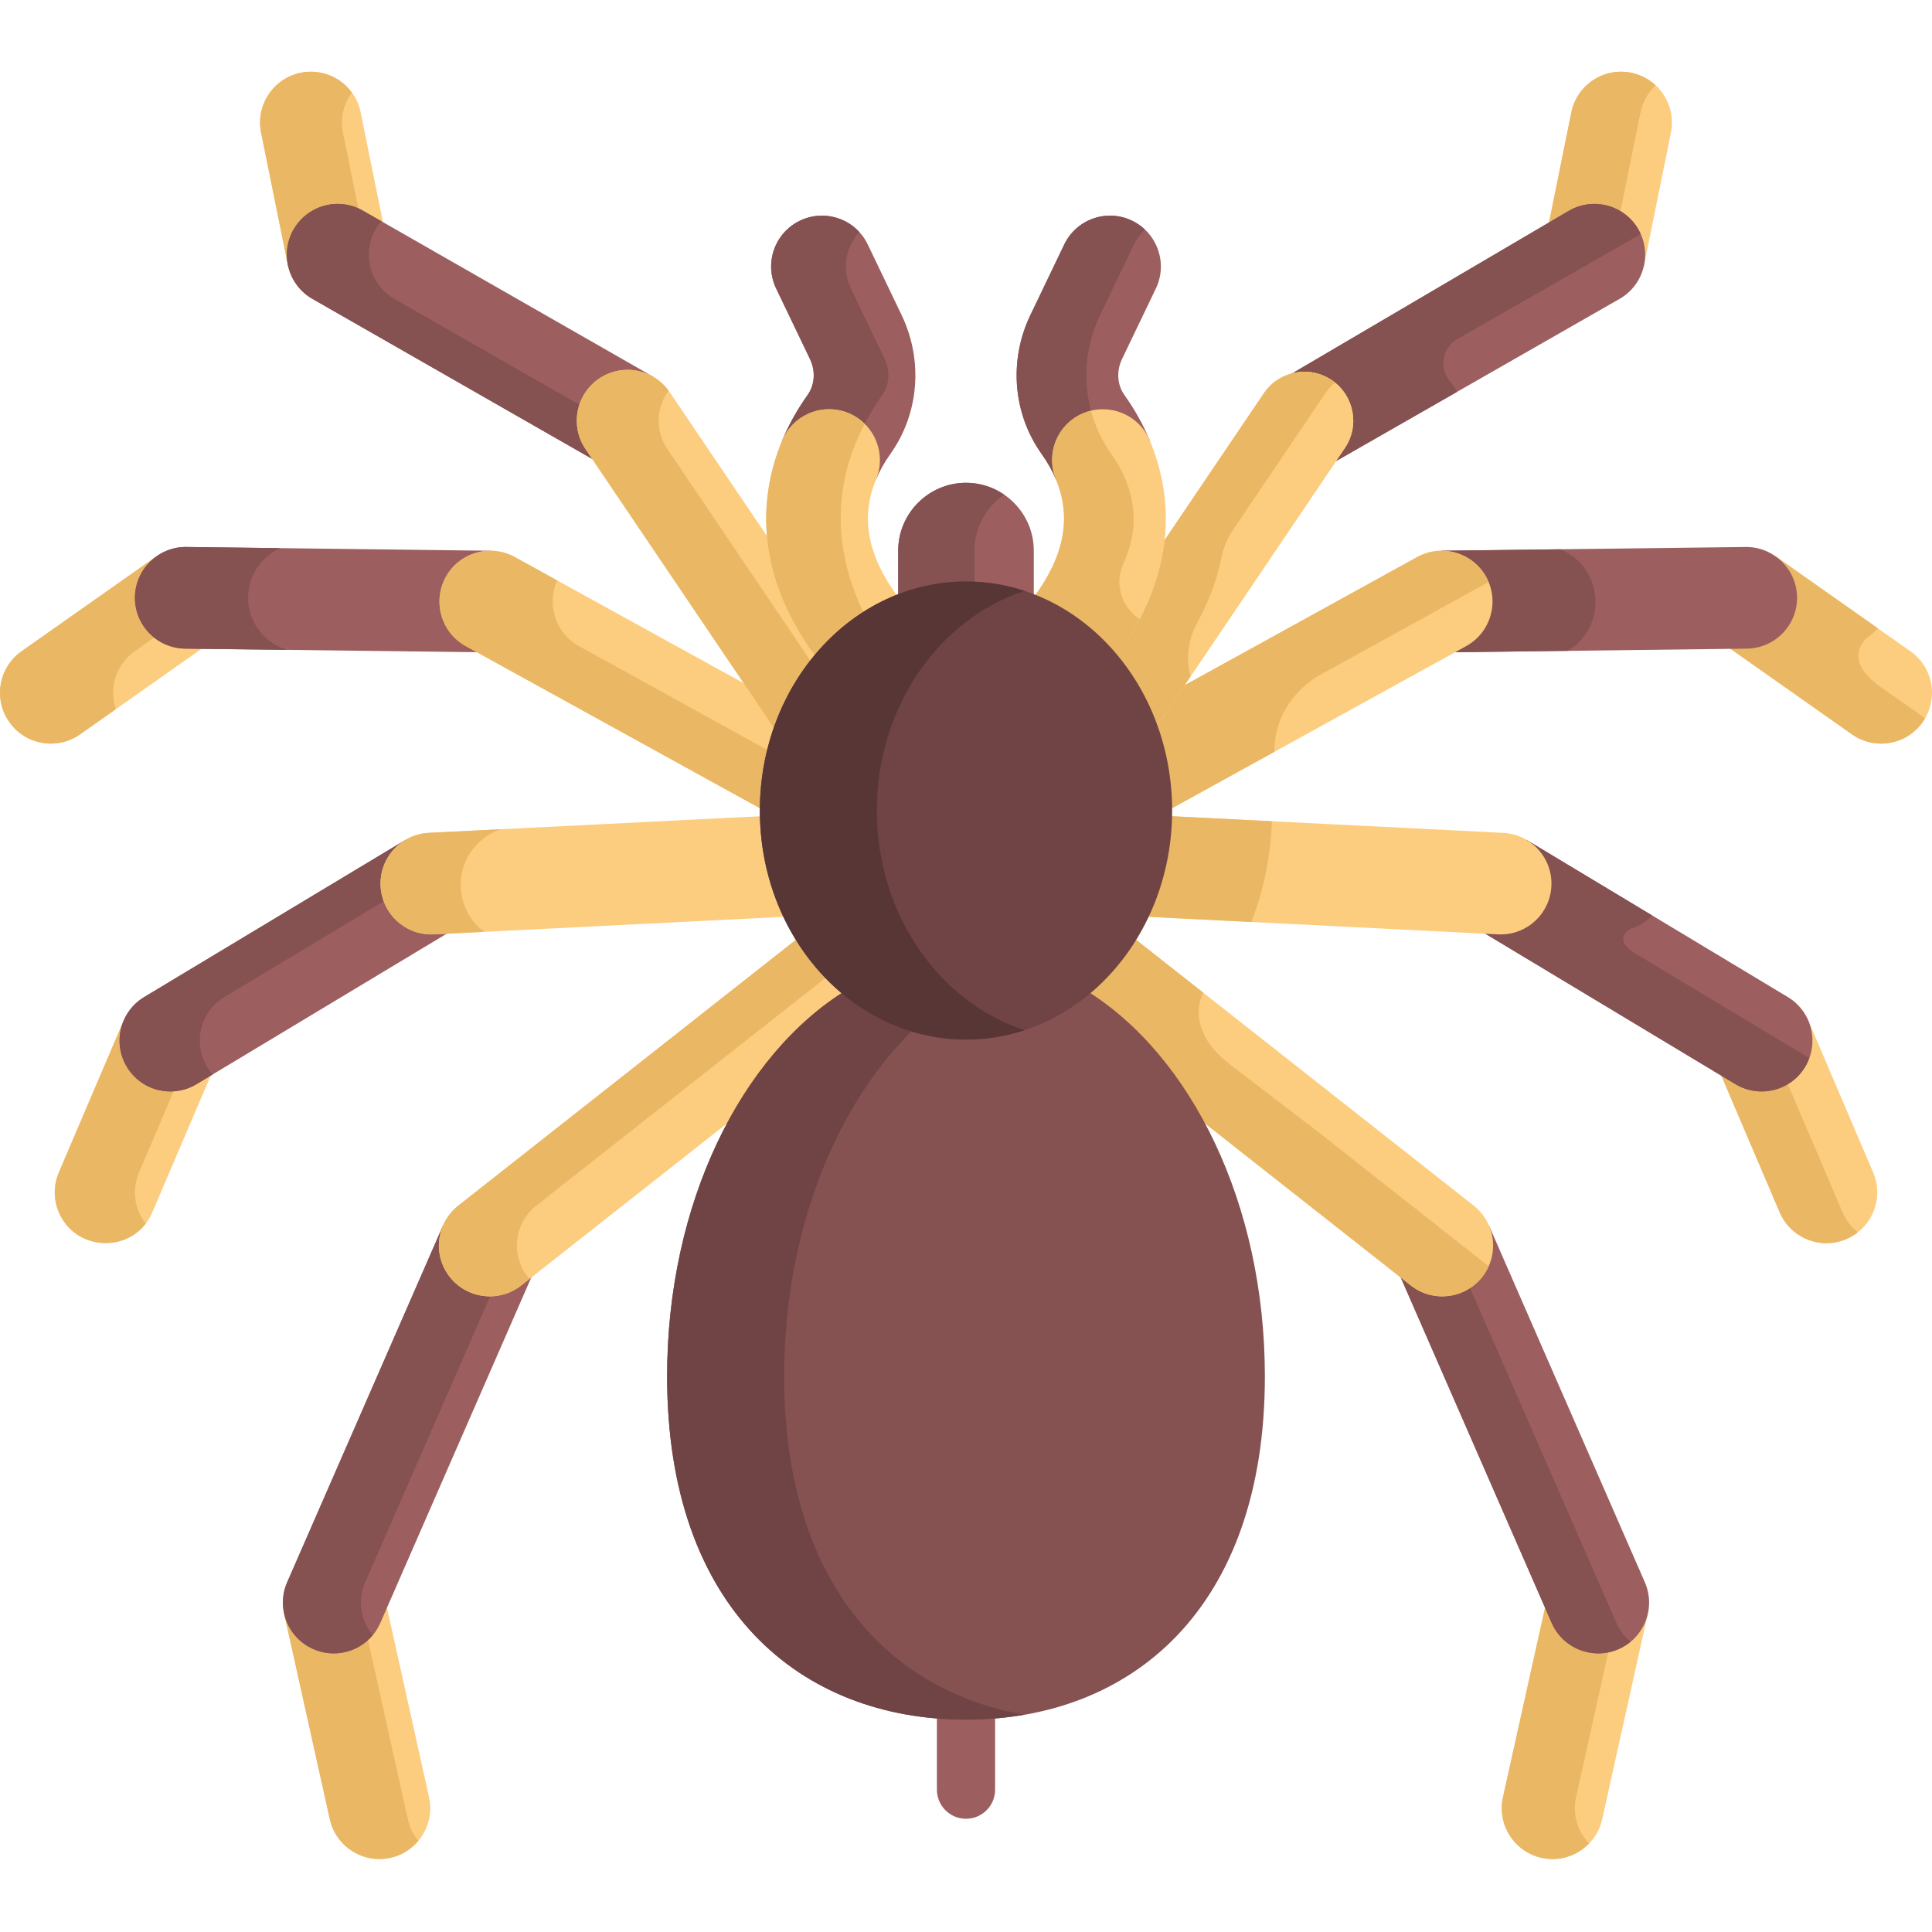 <svg height="512pt" viewBox="0 -19 512 512" width="512pt" xmlns="http://www.w3.org/2000/svg"><path d="m506.281 153.582-35.754-25.172-.113-.07s-.004-.004-.004-.004l-.586.844.004.004c3.324 2.293 5.336 6.062 5.387 10.086.082 6.859-5.426 12.508-12.285 12.594l-5.777.07 33.625 23.672c6.082 4.285 14.477 2.836 18.762-3.258 4.289-6.09 2.828-14.484-3.258-18.766zm0 0" fill="#fccd7f"/><path d="m498.328 163.008c-10.762-7.574-3.328-13.172-3.328-13.172.992-.648 1.871-1.445 2.641-2.34l-27.113-19.086-.113-.07s-.004-.004-.004-.004l-.586.844.004.004c3.324 2.293 5.336 6.062 5.387 10.086.082 6.859-5.426 12.508-12.285 12.594l-5.777.07 33.625 23.672c6.082 4.285 14.477 2.836 18.762-3.258.23-.328.438-.664.633-1zm0 0" fill="#eab765"/><path d="m54.852 151.934-5.781-.07c-6.855-.086-12.367-5.734-12.285-12.594.051-4.016 2.059-7.785 5.375-10.078l.02-.012-.59-.844c-.008.008-.02.016-.027.02l-35.844 25.227c-6.086 4.285-7.547 12.676-3.258 18.762 4.289 6.098 12.688 7.543 18.762 3.262zm0 0" fill="#fccd7f"/><path d="m35.699 153.582 6.035-4.25c-3.039-2.305-5-5.961-4.949-10.062.051-4.016 2.059-7.785 5.375-10.078l.016-.012-.586-.844c-.012.008-.02.016-.027.02h-.004l-35.84 25.227c-6.086 4.285-7.547 12.676-3.258 18.762 4.289 6.098 12.688 7.543 18.762 3.262l9.484-6.676c-1.883-5.516-.016-11.82 4.992-15.348zm0 0" fill="#eab765"/><path d="m382.059 127.98c4.535 0 8.715 2.465 10.902 6.434 3.312 6.008 1.117 13.59-4.887 16.902l-4.641 2.555 79.508-.98c7.426-.094 13.391-6.207 13.301-13.633-.09-7.336-6.129-13.301-13.465-13.301l-80.742.996.008 1.027zm0 0" fill="#9c5e5e"/><path d="m388.074 151.316-4.641 2.555 32.055-.395c10.59-6.387 9.449-22.145-1.984-26.914l-31.469.391.008 1.027h.016c4.535 0 8.715 2.465 10.902 6.434 3.312 6.008 1.117 13.59-4.887 16.902zm0 0" fill="#855151"/><path d="m49.059 152.891 79.508.98-4.641-2.555c-6.004-3.312-8.199-10.895-4.887-16.902 2.188-3.969 6.367-6.434 10.906-6.434h.012l.008-1.027-80.566-.996-.176-.004c-7.332 0-13.371 5.969-13.465 13.305-.09 7.426 5.875 13.539 13.301 13.633zm0 0" fill="#9c5e5e"/><path d="m65.738 139.211c.074-5.738 3.543-10.684 8.465-12.949l-24.805-.305-.176-.004c-7.332 0-13.371 5.969-13.465 13.305-.09 7.426 5.875 13.539 13.301 13.633l27.012.332c-6.031-1.797-10.41-7.418-10.332-14.012zm0 0" fill="#855151"/><path d="m393.863 133.918c-3.586-6.504-11.797-8.879-18.297-5.293l-62.648 34.535-6.609 9.781-.152-.398-.961.363c2.664 7.043 4.062 14.48 4.16 22.113l.012.855 79.203-43.66c6.504-3.586 8.875-11.793 5.293-18.297zm0 0" fill="#fccd7f"/><path d="m349.297 160.152 45.195-24.918c-.184-.445-.391-.883-.629-1.316-3.59-6.504-11.797-8.879-18.301-5.293l-62.645 34.535-6.609 9.781-.152-.398-.961.363c2.664 7.043 4.062 14.48 4.16 22.113l.012.855 28.375-15.641c-.109-13.742 11.555-20.082 11.555-20.082zm0 0" fill="#eab765"/><path d="m136.434 128.625c-6.5-3.582-14.711-1.211-18.297 5.293-3.582 6.504-1.211 14.715 5.293 18.301l79.203 43.66.012-.859c.09-7.172 1.324-14.168 3.66-20.797l.086-.246-7.309-10.812zm0 0" fill="#fccd7f"/><path d="m153.41 152.215c-6.203-3.422-8.637-11.047-5.73-17.391l-11.246-6.199c-6.5-3.582-14.711-1.211-18.297 5.293-3.582 6.504-1.211 14.715 5.293 18.301l79.203 43.66.012-.859c.062-4.988.691-9.891 1.848-14.645zm0 0" fill="#eab765"/><path d="m479.156 251.316-.941.41c1.457 2.922 1.621 7.594-.703 11.457-3.629 6.035-11.312 7.719-17.074 4.246l-4.953-2.977 16.145 37.82c2.891 6.773 10.762 10.051 17.676 7.098 6.844-2.922 10.023-10.828 7.098-17.672-.113-.266-17.121-40.125-17.246-40.383zm0 0" fill="#fccd7f"/><path d="m488.293 302.273-14.906-34.914c-3.875 2.391-8.887 2.516-12.949.07l-4.949-2.977 16.141 37.82c2.895 6.773 10.762 10.051 17.676 7.098 1.117-.477 2.125-1.094 3.035-1.812-1.723-1.355-3.133-3.145-4.047-5.285zm0 0" fill="#eab765"/><path d="m435.73 408.184c-.816 3.969-3.504 7.297-7.199 8.91-3.043 1.328-6.422 1.395-9.516.184-3.094-1.211-5.531-3.555-6.863-6.602l-2.324-5.316-11.531 51.922c-1.605 7.25 2.98 14.461 10.23 16.07 7.25 1.605 14.457-2.98 16.07-10.23l12.102-54.508c.012-.051.02-.098.039-.223zm0 0" fill="#fccd7f"/><path d="m417.68 457.281 8.77-39.496c-2.457.594-5.031.434-7.434-.508-3.094-1.211-5.531-3.555-6.863-6.602l-2.324-5.316-11.531 51.926c-1.605 7.246 2.98 14.457 10.23 16.066 4.738 1.051 9.449-.559 12.602-3.812-3.016-3.148-4.465-7.695-3.449-12.258zm0 0" fill="#eab765"/><path d="m34.488 263.184c-1.977-3.293-2.414-7.422-.703-11.457l-.938-.414c-.012.02-.02.035-.027.055l-17.223 40.332c-1.414 3.305-1.453 6.969-.113 10.305 4.445 11.066 20.172 11.316 24.887.27l16.145-37.82-4.953 2.977c-5.777 3.477-13.453 1.773-17.074-4.246zm0 0" fill="#fccd7f"/><path d="m36.734 302.004c-1.34-3.336-1.301-6.996.113-10.305l9.637-22.57c-4.617.5-9.371-1.582-11.996-5.945-1.977-3.293-2.414-7.422-.703-11.457l-.938-.414c-.012.02-.02.035-.027.055l-17.223 40.332c-1.414 3.305-1.453 6.969-.113 10.305 3.992 9.941 17.086 11.148 23.125 3.281-.742-.961-1.379-2.051-1.875-3.281zm0 0" fill="#eab765"/><path d="m102.172 405.359-2.324 5.316c-1.332 3.043-3.77 5.391-6.863 6.602-3.094 1.211-6.473 1.145-9.516-.184-3.691-1.613-6.383-4.941-7.199-8.906v-.004l-1.008.203c.004.027.012.051.016.074h-.004c.008.051.016.098.023.152l12.105 54.508c1.613 7.254 8.828 11.832 16.07 10.227 7.25-1.609 11.836-8.816 10.227-16.066zm0 0" fill="#fccd7f"/><path d="m108.074 463.121-10.805-48.66c-1.203 1.211-2.648 2.176-4.285 2.816-3.094 1.211-6.473 1.145-9.516-.184-3.695-1.613-6.383-4.941-7.199-8.906v-.004l-.504.102-.504.105c.004.023.008.047.016.07h-.004c.008.051.012.098.023.152l12.105 54.508c1.613 7.254 8.828 11.832 16.07 10.227 3.02-.668 5.57-2.32 7.41-4.535-1.336-1.598-2.324-3.52-2.809-5.691zm0 0" fill="#eab765"/><path d="m473.793 245.23-69.062-41.543-.535.879c3.875 2.383 6.141 6.684 5.914 11.223-.344 6.836-6.172 12.148-13.047 11.801l-5.293-.266 68.137 40.988c6.246 3.762 14.562 1.926 18.484-4.598 3.828-6.363 1.766-14.656-4.598-18.484zm0 0" fill="#9c5e5e"/><path d="m433.562 233.801c-6.695-4.027-1.402-6.684-1.402-6.684 2.199-.637 4.16-1.867 5.684-3.512l-33.113-19.918-.535.879c3.875 2.383 6.141 6.684 5.914 11.223-.344 6.836-6.172 12.148-13.047 11.801l-5.293-.266 68.137 40.988c6.246 3.758 14.562 1.926 18.484-4.598.445-.742.801-1.508 1.09-2.293zm0 0" fill="#855151"/><path d="m394.602 305.793-.945.41c1.781 4.188 1.145 9.004-1.668 12.574-4.242 5.391-12.078 6.324-17.469 2.082l-4.164-3.281 40.855 93.508c1.441 3.297 4.078 5.836 7.43 7.148 1.594.625 3.254.934 4.918.934 1.828 0 3.66-.379 5.387-1.133 3.297-1.441 5.836-4.078 7.148-7.426 1.312-3.352 1.238-7.012-.199-10.309zm0 0" fill="#9c5e5e"/><path d="m428.348 411.086-39.188-89.688c-4.363 2.934-10.297 2.883-14.641-.539l-4.164-3.281 40.855 93.508c1.441 3.297 4.078 5.836 7.43 7.148 1.594.625 3.254.934 4.918.934 1.828 0 3.66-.379 5.387-1.133 1.16-.508 2.223-1.172 3.176-1.953-1.617-1.332-2.914-3.023-3.773-4.996zm0 0" fill="#855151"/><path d="m114.938 227.59c-6.871.348-12.707-4.965-13.047-11.801-.23-4.539 2.039-8.84 5.914-11.223l-.535-.879-69.062 41.543c-6.363 3.828-8.426 12.121-4.598 18.484 3.926 6.531 12.242 8.355 18.48 4.598l68.137-40.988zm0 0" fill="#9c5e5e"/><path d="m54.859 263.715c-3.828-6.367-1.766-14.656 4.598-18.484l43.125-25.941c-.387-1.105-.633-2.277-.691-3.5-.227-4.539 2.039-8.84 5.914-11.223l-.535-.879-69.062 41.543c-6.363 3.828-8.426 12.117-4.598 18.484 3.926 6.527 12.242 8.355 18.484 4.598l4.266-2.57c-.547-.617-1.055-1.289-1.5-2.027zm0 0" fill="#855151"/><path d="m120.012 318.781c-2.812-3.57-3.449-8.391-1.668-12.578l-.945-.41-41.289 94.508c-1.441 3.297-1.512 6.957-.199 10.309 1.312 3.348 3.852 5.984 7.148 7.426 1.727.754 3.555 1.133 5.387 1.133 1.66 0 3.324-.309 4.914-.934 3.352-1.312 5.992-3.852 7.434-7.148l40.855-93.508-4.164 3.281c-5.391 4.242-13.23 3.309-17.473-2.078zm0 0" fill="#9c5e5e"/><path d="m96.578 410.609c-1.312-3.352-1.242-7.012.199-10.309l33.559-76.805c-3.863.164-7.754-1.453-10.324-4.715-2.812-3.57-3.449-8.391-1.668-12.578l-.945-.41-41.289 94.508c-2.984 6.82.125 14.754 6.945 17.734 5.66 2.473 12.023.746 15.734-3.711-.918-1.102-1.672-2.344-2.211-3.715zm0 0" fill="#855151"/><path d="m306.32 57.445c3.211-6.695.375-14.754-6.32-17.965-3.242-1.559-6.898-1.758-10.293-.566-3.395 1.195-6.121 3.641-7.676 6.883l-8.977 18.719c-5.762 12.012-4.617 26.109 2.988 36.789 1.57 2.207 2.852 4.492 3.809 6.793l.949-.395c-2.637-6.332.371-13.629 6.699-16.266 6.324-2.633 13.617.367 16.262 6.688l.949-.395v-.004s0 0-.004-.004c-1.73-4.152-3.992-8.207-6.723-12.039-1.918-2.695-2.164-6.344-.641-9.52zm0 0" fill="#9c5e5e"/><path d="m291.512 64.516 8.977-18.719c.73-1.52 1.727-2.855 2.918-3.98-.984-.926-2.121-1.723-3.406-2.34-3.242-1.555-6.898-1.754-10.293-.562-3.395 1.195-6.117 3.641-7.672 6.883l-8.977 18.719c-5.766 12.012-4.617 26.109 2.984 36.789 1.57 2.203 2.852 4.488 3.809 6.789l.949-.395c-2.637-6.328.371-13.625 6.703-16.262.621-.262 1.258-.449 1.895-.602-2.555-8.543-1.906-17.938 2.113-26.32zm0 0" fill="#855151"/><path d="m229.969 45.797c-1.555-3.242-4.281-5.688-7.676-6.883-3.395-1.191-7.051-.992-10.293.566-6.695 3.211-9.531 11.27-6.316 17.965l8.977 18.719c1.523 3.176 1.277 6.824-.641 9.52-2.734 3.832-4.996 7.887-6.727 12.039 0 .004 0 .004-.004.004v.004l.949.395h.004c2.641-6.32 9.938-9.316 16.258-6.688 6.332 2.637 9.336 9.934 6.703 16.266l.949.395c.957-2.301 2.238-4.586 3.809-6.793 7.602-10.68 8.746-24.773 2.984-36.789zm0 0" fill="#9c5e5e"/><path d="m228.648 94.27c1.113-2.227 2.82-5.309 5.156-8.586 1.918-2.695 2.16-6.344.641-9.52l-8.977-18.719c-2.457-5.113-1.371-11.02 2.262-14.957-1.477-1.602-3.324-2.828-5.438-3.574-3.395-1.191-7.051-.992-10.293.566-6.695 3.211-9.531 11.27-6.316 17.965l8.977 18.719c1.523 3.176 1.277 6.824-.641 9.52-2.734 3.832-4.996 7.887-6.727 12.039 0 .004 0 .004-.004.004v.004l.949.395h.004c2.641-6.32 9.938-9.316 16.258-6.688 1.613.672 3.004 1.648 4.148 2.832zm0 0" fill="#855151"/><path d="m432.285.273c-7.312-1.48-14.395 3.234-15.871 10.527l-6.156 30.395 6.082-3.48c4.367-2.5 9.586-2.172 13.613.855 4.047 3.039 5.828 7.965 4.645 12.859l1 .242.043-.164c.027-.105.055-.211.074-.32l7.098-35.039c1.473-7.281-3.246-14.402-10.527-15.875zm0 0" fill="#fccd7f"/><path d="m434.746 10.801c.582-2.867 2.039-5.328 4.023-7.176-1.754-1.641-3.961-2.84-6.484-3.352-7.312-1.48-14.398 3.234-15.875 10.527l-6.156 30.395 6.082-3.48c4.113-2.352 8.973-2.199 12.891.348zm0 0" fill="#eab765"/><path d="m79.715.273c-7.277 1.473-12 8.594-10.527 15.871l7.094 35.043c.023.105.051.211.078.316l.043.168 1-.242c-1.184-4.895.598-9.82 4.645-12.859 4.027-3.027 9.242-3.355 13.613-.855l6.082 3.48-6.156-30.395c-1.477-7.301-8.574-12.008-15.871-10.527zm0 0" fill="#fccd7f"/><path d="m90.891 16.145c-.785-3.859.191-7.672 2.355-10.625-3.008-4.105-8.211-6.328-13.531-5.246-7.277 1.473-12 8.594-10.527 15.871l7.094 35.043c.023.105.051.211.078.316l.043.168 1-.242c-1.184-4.895.598-9.82 4.645-12.859 3.891-2.926 8.887-3.32 13.16-1.094zm0 0" fill="#eab765"/><path d="m434.207 41.824c-3.695-6.461-11.914-8.699-18.379-5l-76.316 44.848c-.055.031-.109.066-.246.156v.004-.004c4.137-2.484 9.387-2.352 13.371.344 2.754 1.859 4.617 4.684 5.25 7.945.629 3.262-.047 6.574-1.91 9.328l-2.922 4.328 76.152-43.57c6.445-3.688 8.688-11.934 5-18.379zm0 0" fill="#9c5e5e"/><path d="m353.055 103.773 33.051-18.91c-.449-.902-1-1.738-1.648-2.484-3.148-3.629-2.414-9.168 1.758-11.555l48.598-27.805c-.184-.402-.383-.801-.605-1.195-3.699-6.461-11.918-8.699-18.379-5l-76.316 44.848c-.059.031-.109.066-.246.156 4.137-2.484 9.383-2.352 13.371.344 2.754 1.859 4.617 4.684 5.246 7.945.633 3.262-.047 6.574-1.906 9.328zm0 0" fill="#855151"/><path d="m173.18 80.891c-.055-.035-.105-.07-.16-.102l-76.848-43.965c-6.461-3.699-14.68-1.461-18.379 5-3.688 6.445-1.441 14.691 5 18.379l76.152 43.57-2.922-4.328c-1.859-2.754-2.539-6.066-1.906-9.328.629-3.262 2.492-6.082 5.246-7.945 3.984-2.691 9.234-2.828 13.371-.34h.004l.527-.883c-.027-.016-.059-.035-.086-.051zm0 0" fill="#9c5e5e"/><path d="m154.117 90.117c.086-.453.203-.895.336-1.328l-49.957-28.586c-6.445-3.688-8.688-11.934-5-18.379.457-.801.984-1.535 1.57-2.203l-4.895-2.797c-6.461-3.699-14.68-1.461-18.379 5-3.688 6.445-1.445 14.691 5 18.379l76.152 43.57-2.922-4.328c-1.863-2.754-2.539-6.066-1.906-9.328zm0 0" fill="#855151"/><path d="m352.922 81.746c-5.926-4.008-13.977-2.445-17.984 3.48l-26.922 39.84c-1.156 9.059-4.844 19.145-12.73 29.848-.363-.426-.746-.832-1.117-1.246 5.164 5.766 9.293 12.676 12.012 20.383l50.223-74.316c4.008-5.93 2.449-13.98-3.48-17.988zm0 0" fill="#fccd7f"/><path d="m352.922 81.746c-5.926-4.008-13.977-2.445-17.984 3.48l-26.922 39.84c-1.156 9.059-4.844 19.145-12.73 29.848-.363-.426-.746-.832-1.117-1.246 5.164 5.766 9.293 12.676 12.012 20.383l50.223-74.316c4.008-5.93 2.449-13.98-3.48-17.988zm0 0" fill="#fccd7f"/><path d="m317.215 146.148c3.367-6.121 5.422-11.988 6.512-17.512.504-2.555 1.527-4.973 2.988-7.133l24.516-36.277c.738-1.09 1.609-2.027 2.582-2.812-.289-.23-.578-.457-.891-.668-5.926-4.008-13.977-2.449-17.984 3.48l-26.922 39.836c-1.156 9.062-4.844 19.148-12.73 29.852-.363-.43-.746-.832-1.117-1.25 5.164 5.766 9.293 12.676 12.012 20.387l9.297-13.762c-1.199-4.715-.66-9.777 1.738-14.141zm0 0" fill="#eab765"/><path d="m204.492 124.996-.016-.121-26.988-39.934c-4.168-6.172-12.535-7.789-18.699-3.617-6.168 4.164-7.789 12.531-3.617 18.695l50.793 75.164.34-.961c2.488-7.055 6.121-13.438 10.805-18.977l.262-.309-.242-.328c-7.109-9.648-11.359-19.609-12.637-29.613zm0 0" fill="#fccd7f"/><path d="m176.871 100.02c-3.273-4.844-2.965-11.039.305-15.496-4.258-5.812-12.363-7.277-18.387-3.203-6.168 4.168-7.789 12.531-3.617 18.699l50.797 75.164.336-.965c2.199-6.23 5.297-11.941 9.219-17.008zm0 0" fill="#eab765"/><path d="m256 462.992c-4.258 0-7.711-3.453-7.711-7.711v-36.629c0-4.262 3.453-7.711 7.711-7.711s7.711 3.449 7.711 7.711v36.629c0 4.258-3.453 7.711-7.711 7.711zm0 0" fill="#9c5e5e"/><path d="m304.719 97.742c-2.855-6.852-10.758-10.105-17.613-7.254-3.32 1.387-5.906 3.977-7.273 7.305-1.371 3.328-1.363 6.988.02 10.309 4.16 9.988 2.238 20.188-5.875 31.176l-.395.535.613.246c7.805 3.148 14.961 8.402 20.699 15.191l.418.496.387-.527c17.406-23.617 14.512-44.293 9.02-57.477zm0 0" fill="#fccd7f"/><path d="m301.965 145.043c-4.785-3.203-6.668-9.324-4.293-14.57 3.176-7.012 3.875-14.273.637-22.379-.961-2.301-2.242-4.582-3.812-6.789-2.5-3.516-4.289-7.402-5.375-11.461-.676.164-1.352.367-2.016.645-3.48 1.449-6.152 4.23-7.465 7.789-1.215 3.293-.945 6.934.359 10.188 3.965 9.871 1.988 19.957-6.027 30.812l-.395.531.617.25c7.805 3.148 14.961 8.398 20.699 15.188l.418.496.387-.523c2.535-3.441 4.625-6.816 6.355-10.117-.027-.016-.059-.035-.09-.059zm0 0" fill="#eab765"/><path d="m232.148 108.102c2.855-6.855-.398-14.758-7.254-17.613-6.859-2.852-14.754.402-17.609 7.254-5.496 13.188-8.387 33.859 9.016 57.477l.387.527.418-.496c5.734-6.789 12.891-12.039 20.699-15.191l.613-.246-.395-.535c-8.113-10.992-10.035-21.188-5.875-31.176zm0 0" fill="#fccd7f"/><path d="m227.074 97.727s.68-1.758 2.062-4.414c-1.188-1.172-2.609-2.145-4.242-2.824-6.859-2.855-14.754.402-17.609 7.254-5.496 13.184-8.387 33.859 9.016 57.477l.387.527.418-.5c3.598-4.258 7.762-7.91 12.289-10.82-8.336-16.422-8.379-32.684-2.32-46.699zm0 0" fill="#eab765"/><path d="m398.359 201.715-89.012-4.465-.016.527c-.25 8.965-2.254 17.523-5.953 25.434l-.324.695 93.957 4.711c.23.012.457.016.684.016 7.18 0 13.082-5.617 13.441-12.793.375-7.418-5.359-13.754-12.777-14.125zm0 0" fill="#fccd7f"/><path d="m337.055 198.641-27.707-1.391-.016.523c-.25 8.969-2.254 17.523-5.953 25.438l-.324.691 28.559 1.434c3.289-8.352 5.121-17.32 5.441-26.695zm0 0" fill="#eab765"/><path d="m202.668 197.777-.016-.527-89.012 4.465c-3.594.18-6.902 1.75-9.316 4.418-2.41 2.668-3.641 6.113-3.461 9.707.359 7.176 6.262 12.793 13.441 12.793.227 0 .453-.004.684-.016l93.957-4.711-.324-.695c-3.699-7.91-5.703-16.469-5.953-25.434zm0 0" fill="#fccd7f"/><path d="m122.113 216.289c-.207-4.148 1.215-8.133 4-11.215 1.828-2.02 4.102-3.484 6.617-4.316l-19.09.957c-3.594.18-6.902 1.75-9.316 4.418-2.41 2.668-3.641 6.113-3.461 9.707.359 7.176 6.262 12.793 13.441 12.793.227 0 .453-.004.684-.016l13.324-.668c-3.57-2.684-5.957-6.867-6.199-11.66zm0 0" fill="#eab765"/><path d="m390.543 300.504-90.434-71.207-.301.484c-3.391 5.406-7.531 10.117-12.312 14.012l-.035-.023-.289.289.352.391-.254.41c11.43 7.051 21.652 18.059 29.562 31.84l.047.086 57.004 44.883c5.84 4.594 14.324 3.578 18.914-2.254 4.605-5.848 3.598-14.305-2.254-18.91zm0 0" fill="#fccd7f"/><path d="m347.781 279.77s-9.117-6.898-21.797-16.668c-12.68-9.766-7.078-19.008-7.078-19.008l-18.797-14.797-.301.484c-3.391 5.406-7.531 10.117-12.312 14.012l-.035-.023-.289.289.352.391-.254.41c11.43 7.051 21.652 18.059 29.562 31.84l.047.086 57.004 44.883c5.84 4.594 14.324 3.578 18.914-2.254.707-.895 1.266-1.859 1.711-2.855zm0 0" fill="#eab765"/><path d="m212.191 229.781-.301-.484-90.438 71.207c-5.848 4.605-6.852 13.062-2.25 18.91 4.594 5.836 13.078 6.844 18.914 2.254l56.922-44.82.129-.148c7.906-13.777 18.129-24.785 29.562-31.84l.621-.383-.57-.457c-4.898-3.938-9.133-8.727-12.59-14.238zm0 0" fill="#fccd7f"/><path d="m139.875 319.414c-4.605-5.848-3.598-14.305 2.25-18.91l77.598-61.102c-2.805-2.891-5.328-6.109-7.527-9.621l-.305-.484-90.434 71.207c-5.852 4.605-6.855 13.062-2.254 18.91 4.598 5.836 13.078 6.844 18.914 2.254l2.207-1.738c-.152-.172-.309-.332-.449-.516zm0 0" fill="#eab765"/><path d="m287.707 243.398c-8.918 7.164-19.863 11.398-31.707 11.398s-22.793-4.234-31.707-11.398c-27.957 17.242-47.5 56.566-47.5 102.344 0 61.68 35.465 90.984 79.207 90.984s79.203-29.305 79.203-90.984c.004-45.777-19.539-85.102-47.496-102.344zm0 0" fill="#855151"/><path d="m207.809 345.742c0-38.641 13.926-72.684 35.082-92.73-6.797-1.883-13.086-5.188-18.598-9.613-27.957 17.242-47.5 56.566-47.5 102.344 0 61.68 35.465 90.984 79.207 90.984 5.309 0 10.492-.441 15.508-1.309-36.316-6.289-63.699-35.484-63.699-89.676zm0 0" fill="#704444"/><path d="m256 136.004c6.301 0 12.344 1.211 17.965 3.418v-12.512c0-9.879-8.086-17.965-17.965-17.965s-17.965 8.086-17.965 17.965v12.512c5.621-2.207 11.664-3.418 17.965-3.418zm0 0" fill="#9c5e5e"/><path d="m258.242 126.91c0-6.141 3.125-11.582 7.859-14.828-2.883-1.973-6.363-3.137-10.102-3.137-9.879 0-17.965 8.086-17.965 17.965v12.512c5.621-2.207 11.664-3.418 17.965-3.418.75 0 1.496.02 2.242.051zm0 0" fill="#855151"/><path d="m310.629 195.805c0-33.523-24.457-60.703-54.629-60.703s-54.633 27.18-54.633 60.703c0 33.523 24.461 60.699 54.633 60.699s54.629-27.176 54.629-60.699zm0 0" fill="#704444"/><path d="m232.383 195.805c0-27.539 16.508-50.777 39.125-58.207-4.918-1.613-10.117-2.496-15.508-2.496-30.172 0-54.629 27.18-54.629 60.703 0 33.523 24.457 60.699 54.629 60.699 5.391 0 10.59-.879 15.508-2.496-22.617-7.426-39.125-30.668-39.125-58.203zm0 0" fill="#593636"/></svg>